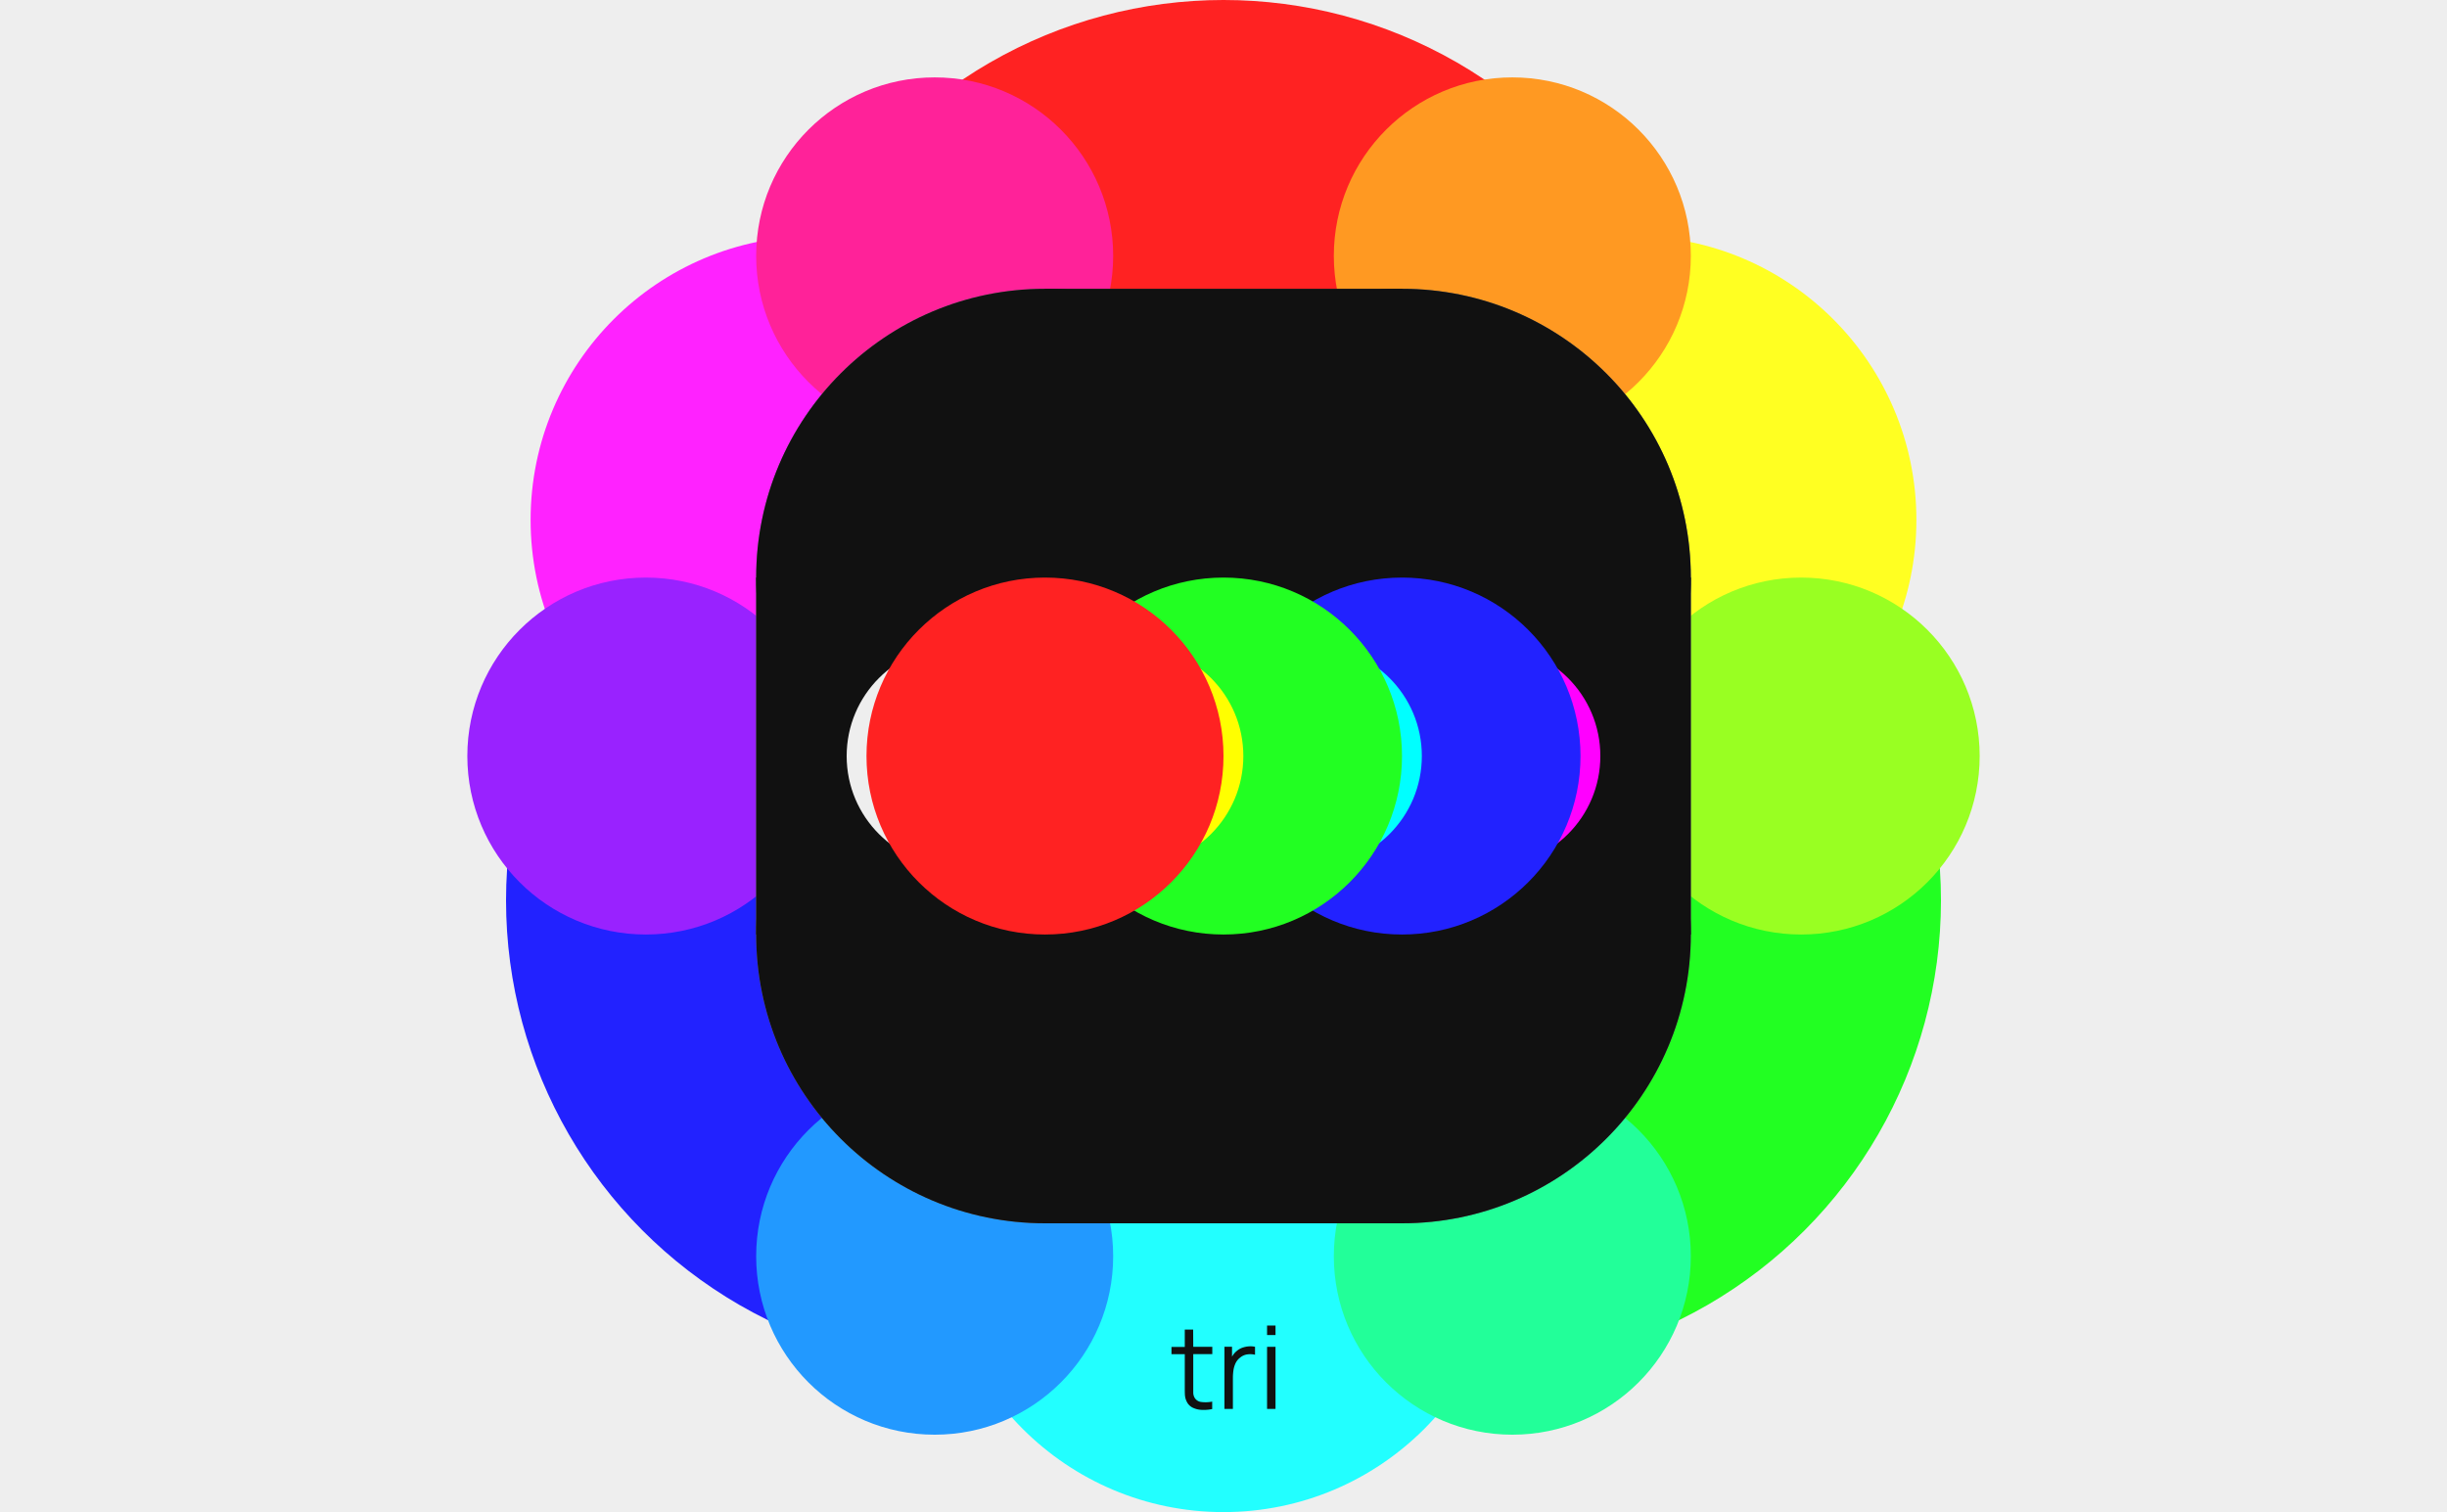 <svg xmlns="http://www.w3.org/2000/svg" xmlns:xlink="http://www.w3.org/1999/xlink" viewBox="0 0 987 610">
  <defs>
    <filter id="blur">
      <feGaussianBlur stdDeviation="55"/>
    </filter>
    <g id="mask">
      <circle cx="421.5" cy="377" r="116.5"/>
      <rect x="421.5" y="349.5" width="144" height="144"/>
      <circle cx="565.5" cy="377" r="116.5"/>
      <rect x="538" y="233" width="144" height="144"/>
      <circle cx="565.5" cy="233" r="116.5"/>
      <rect x="421.5" y="116.5" width="144" height="144"/>
      <circle cx="421.5" cy="233" r="116.5"/>
      <rect x="305" y="233" width="144" height="144"/>
    </g>
  </defs>
  <g id="background" fill="#EEE">
    <rect width="610" height="610"/>
    <rect x="610" width="377" height="377"/>
    <rect x="754" y="377" width="233" height="233"/>
    <rect x="610" y="466" width="144" height="144"/>
    <rect x="610" y="377" width="89" height="89"/>
    <rect x="699" y="377" width="55" height="55"/>
    <rect x="720" y="432" width="34" height="34"/>
    <rect x="699" y="445" width="21" height="21"/>
    <rect x="699" y="432" width="13" height="13"/>
    <rect x="712" y="432" width="8" height="8"/>
    <rect x="715" y="440" width="5" height="5"/>
    <rect x="712" y="442" width="3" height="3"/>
    <rect x="712" y="440" width="2" height="2"/>
    <rect x="714" y="440" width="1" height="1"/>
    <rect x="714" y="441" width="1" height="1"/>
  </g>
  <g id="background-color_blur" filter="url(#blur)">
    <rect width="987" height="610" fill="#EEE"/>
    <circle cx="392.61" cy="363.25" r="188.5" fill="#22F"/>
    <circle cx="594.39" cy="363.25" r="188.5" fill="#2F2"/>
    <circle cx="493.5" cy="188.5" r="188.5" fill="#F22"/>
    <circle cx="328.52" cy="209.75" r="114.5" fill="#F2F"/>
    <circle cx="493.5" cy="495.5" r="114.5" fill="#2FF"/>
    <circle cx="658.48" cy="209.75" r="114.5" fill="#FF2"/>
    <circle cx="377" cy="103.22" r="72" fill="#F29"/>
    <circle cx="260.5" cy="305" r="72" fill="#92F"/>
    <circle cx="377" cy="506.78" r="72" fill="#29F"/>
    <circle cx="610" cy="506.78" r="72" fill="#2F9"/>
    <circle cx="726.5" cy="305" r="72" fill="#9F2"/>
    <circle cx="610" cy="103.22" r="72" fill="#F92"/>
    <use xlink:href="#mask" fill="#777"/>
  </g>
  <g id="type">
    <path d="M481.26,536.37h-3.38v7h-5.36v2.93h5.36v13.06c0,1.22,0,2.3.05,3.26a7,7,0,0,0,.74,2.81,5.2,5.2,0,0,0,2.44,2.46,9.14,9.14,0,0,0,3.67.88,16.4,16.4,0,0,0,4.16-.34v-3a14,14,0,0,1-4.51.14,3.52,3.52,0,0,1-2.66-1.85,4.17,4.17,0,0,1-.47-1.87c0-.7,0-1.58,0-2.63V546.26h7.68v-2.93h-7.68Z" fill="#111"/>
    <path d="M501.17,543.67a6.77,6.77,0,0,0-2.28,1.31,7.45,7.45,0,0,0-1.46,1.54c-.18.25-.33.52-.49.79v-4h-3.06v25.06h3.41V555.88a21.83,21.83,0,0,1,.21-3,10.16,10.16,0,0,1,.84-2.88,6.17,6.17,0,0,1,1.88-2.33,5.76,5.76,0,0,1,3-1.3,8.39,8.39,0,0,1,3,.16v-3.2a7.79,7.79,0,0,0-2.41-.19A9.61,9.61,0,0,0,501.17,543.67Z" fill="#111"/>
    <rect x="511.07" y="543.33" width="3.41" height="25.05" fill="#111"/>
    <rect x="511.07" y="534.75" width="3.41" height="3.83" fill="#111"/>
  </g>
  <use id="logo-mask" xlink:href="#mask" fill="#111"/>
  <g id="logo">
    <circle cx="601" cy="305" r="44.5" fill="#F0F"/>
    <circle cx="565.5" cy="305" r="72" fill="#22F"/>
    <circle cx="529" cy="304.99" r="44.5" fill="#0FF"/>
    <circle cx="493.5" cy="305" r="72" fill="#2F2"/>
    <circle cx="386" cy="305" r="44.5" fill="#EEE"/>
    <circle cx="457" cy="305" r="44.5" fill="#FF0"/>
    <circle cx="421.5" cy="305" r="72" fill="#F22"/>
  </g>
</svg>

